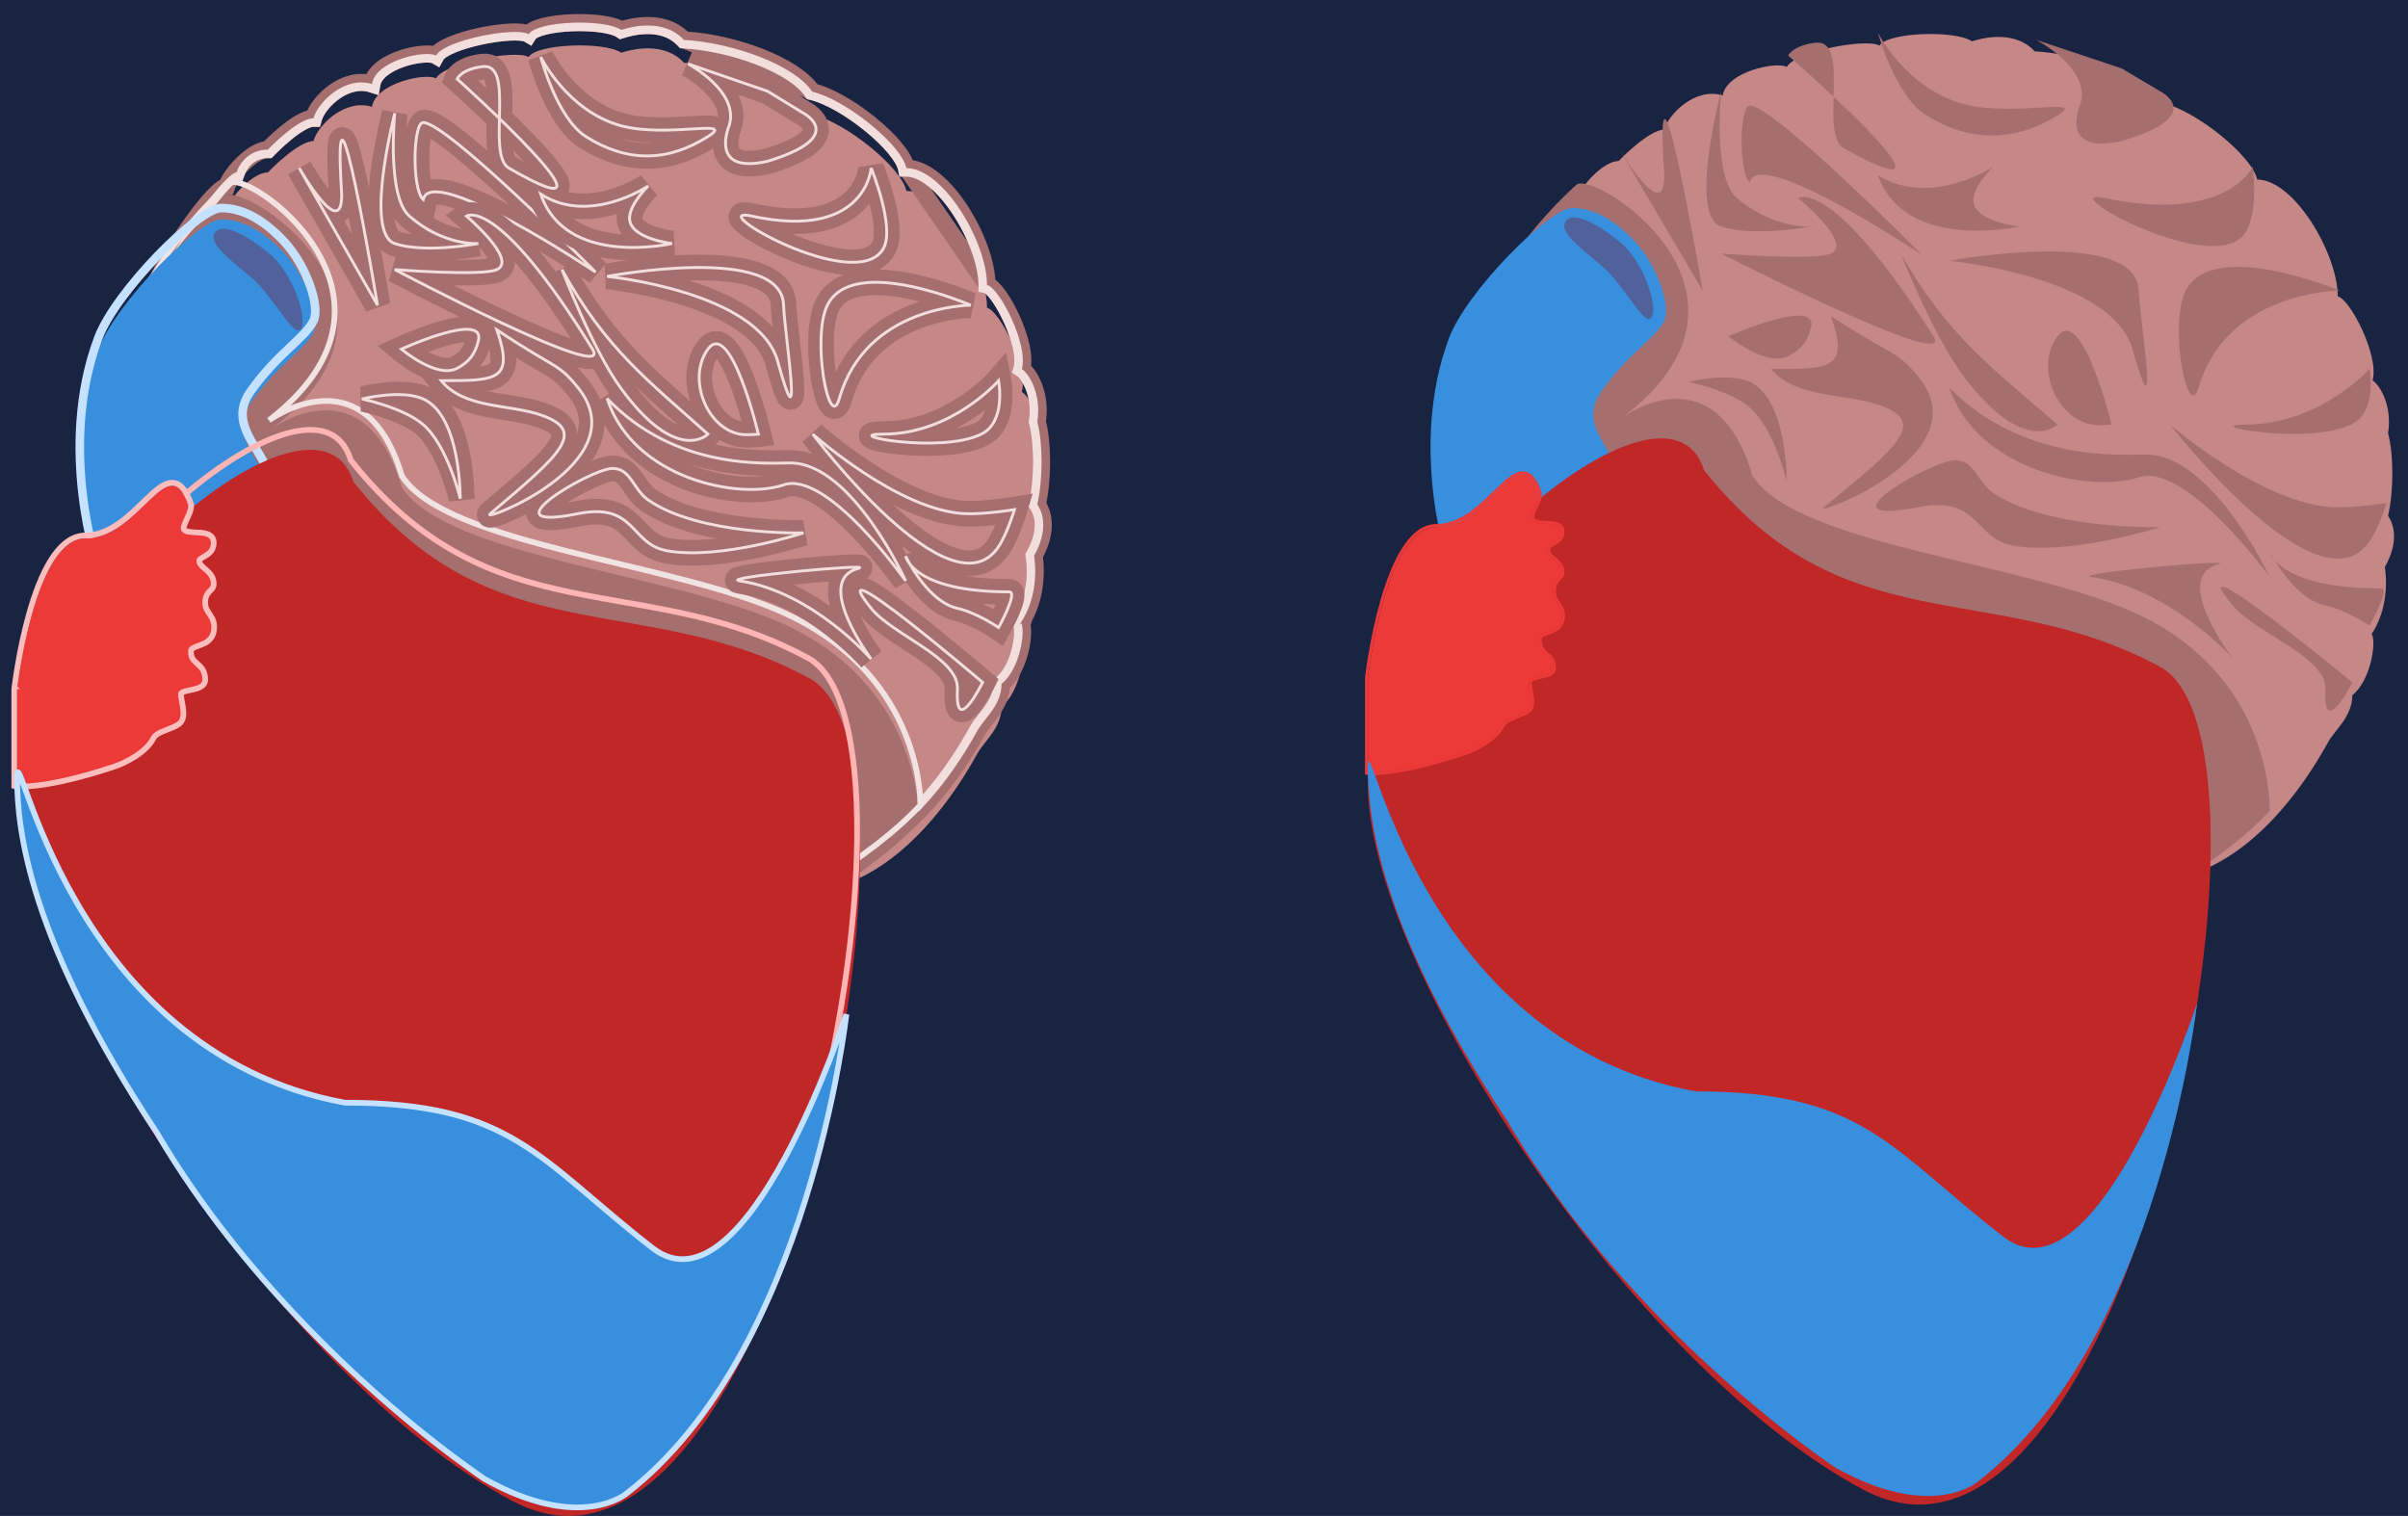 <svg width="845" height="532" viewBox="0 0 845 532" fill="none" xmlns="http://www.w3.org/2000/svg">
<rect width="845" height="532" fill="#182442"/>
<g filter="url(#filter0_di_108_5)">
<path d="M838 173C842 179 839.5 186.5 836.875 191C838 198.5 836.875 207.5 832.234 214.5C833.944 216.664 832.234 230.5 825.458 236C825.458 243.5 819.367 248.086 816.932 252.5C787.111 306.577 732.797 330.492 702 239.5C665 211.5 509 254.455 509 162.5C509 115.102 547.767 61.5 553.5 61.5C555.267 56.5 563 48.5 568 48.5C568 48.5 578.5 37.5 584 37.5C585.5 32 595 22.5 604.5 25.5C606 17 623.5 13.5 627 15.5C630 10.006 655 5.302 659.5 8C662.5 3.302 686 2.5 692 6.5C701.5 3.5 709.5 5 714 10.006C731.5 11 753 19 759 28.163C771 31 790.5 47 792.058 55C805 55 820.352 81 820.352 96C824.738 97.014 835 117 832.561 125.5C835.217 127.209 839.533 134.5 838 144C840 151.5 840 164.5 838 173Z" fill="#C68787"/>
</g>
<g filter="url(#filter1_i_108_5)">
<path d="M615 340C656.314 365.083 763.5 316.5 796.5 280.5C796.5 275.037 795.394 232.003 749 211C709.47 193.105 630.642 187.383 615 163C602 119 570 142 570 142C627 98 557.998 54.638 553 61C459 147 531 289 615 340Z" fill="#A66F6F"/>
</g>
<g filter="url(#filter2_i_108_5)">
<path d="M508.451 114.705C493.937 153.493 508.451 195.346 508.451 195.346C508.451 195.346 537.219 200.923 561.872 179.506C583.256 160.93 549.662 150.705 561.872 133.425C571.484 119.823 581 114.705 584 108.615C586.481 103.578 581.536 89.136 573.598 80.651C566.948 73.544 559.5 69 551.638 69C543.776 69 514.653 98.128 508.451 114.705Z" fill="#388FDE"/>
</g>
<g filter="url(#filter3_di_108_5)">
<path d="M758 226C808 253 746 564 653.732 514.707C571.51 470.78 480 330.041 480 267.408C480 204.774 584.366 114 598 157C647.098 219 699.263 194.282 758 226Z" fill="#C12727"/>
</g>
<g filter="url(#filter4_di_108_5)">
<path d="M540 165C533 145 523 176.915 504 176.915C486.036 176.915 480 229.915 480 229.915V262.915C480 262.915 489.286 264.238 514 256C517 255 524.5 251.5 527 246.5C528.432 243.636 534.547 242.953 536.5 241C538.453 239.047 536.5 234.5 536.5 231.5C536.5 228.5 545 229.915 545 226.5C545 221 539.904 222.17 540 216.5C540 213 547 214.5 548 209.5C549 204.5 545 204 545 199.5C545 195 548 194.654 548 193C548 189 543.759 188.395 543 185.5C542.12 182.145 548 183 548 178.5C548 174 539 177.5 537.5 174C536.723 172.186 540.714 167.041 540 165Z" fill="#EE3939"/>
<path d="M479.503 229.859L479.5 229.887V229.915V262.915V263.349L479.929 263.41L480 262.915C479.929 263.41 479.93 263.411 479.93 263.411L479.931 263.411L479.934 263.411L479.941 263.412L479.966 263.415C479.988 263.418 480.019 263.422 480.059 263.426C480.139 263.434 480.257 263.445 480.414 263.455C480.728 263.476 481.199 263.496 481.839 263.493C483.118 263.489 485.072 263.395 487.796 263.043C493.244 262.339 501.776 260.602 514.158 256.474C515.694 255.962 518.356 254.821 520.955 253.172C523.544 251.531 526.136 249.346 527.447 246.724C527.746 246.126 528.309 245.607 529.077 245.133C529.842 244.66 530.767 244.258 531.739 243.873C532.045 243.752 532.357 243.632 532.67 243.512C533.333 243.257 533.996 243.002 534.595 242.738C535.474 242.351 536.296 241.912 536.854 241.354C537.446 240.761 537.72 239.991 537.82 239.174C537.919 238.362 537.851 237.466 537.727 236.574C537.642 235.957 537.525 235.318 537.412 234.696C537.362 234.423 537.313 234.153 537.267 233.89C537.115 233.014 537 232.204 537 231.5C537 231.059 537.284 230.711 538.026 230.393C538.723 230.093 539.653 229.897 540.666 229.684C540.728 229.671 540.791 229.658 540.853 229.645C541.902 229.424 543.03 229.176 543.894 228.748C544.774 228.313 545.5 227.625 545.5 226.5C545.5 225.04 545.16 223.987 544.628 223.147C544.123 222.35 543.458 221.769 542.853 221.24C542.833 221.222 542.813 221.205 542.793 221.188C542.157 220.632 541.588 220.121 541.169 219.424C540.759 218.74 540.477 217.845 540.5 216.508H540.5V216.5C540.5 215.843 540.806 215.42 541.379 215.054C541.905 214.717 542.594 214.468 543.395 214.178C543.526 214.131 543.66 214.082 543.797 214.032C545.664 213.347 547.931 212.393 548.49 209.598C548.754 208.279 548.693 207.229 548.434 206.324C548.177 205.426 547.735 204.701 547.291 204.035C547.211 203.915 547.131 203.797 547.051 203.679C546.245 202.488 545.5 201.387 545.5 199.5C545.5 197.39 546.193 196.292 546.876 195.512C547.051 195.313 547.227 195.133 547.401 194.954L547.409 194.946C547.582 194.769 547.759 194.587 547.914 194.402C548.227 194.029 548.5 193.585 548.5 193C548.5 190.776 547.298 189.498 546.114 188.46C545.935 188.303 545.76 188.154 545.59 188.01C545.184 187.664 544.804 187.341 544.462 186.985C543.992 186.493 543.644 185.985 543.484 185.373C543.391 185.019 543.395 184.752 543.447 184.542C543.5 184.332 543.608 184.145 543.777 183.963C544.115 183.598 544.632 183.306 545.281 182.94C545.326 182.916 545.371 182.89 545.416 182.865C546.092 182.483 546.869 182.027 547.469 181.352C548.086 180.658 548.5 179.75 548.5 178.5C548.5 177.85 548.336 177.305 548.014 176.864C547.696 176.427 547.253 176.132 546.762 175.929C545.802 175.531 544.542 175.437 543.338 175.376C543.169 175.367 543 175.359 542.833 175.351C541.768 175.3 540.748 175.251 539.882 175.059C538.882 174.836 538.239 174.455 537.96 173.803C537.909 173.684 537.882 173.501 537.911 173.228C537.939 172.959 538.017 172.639 538.138 172.272C538.38 171.539 538.767 170.696 539.174 169.809L539.181 169.794C539.583 168.916 540.004 167.998 540.276 167.168C540.54 166.365 540.71 165.516 540.472 164.835C539.588 162.309 538.638 160.543 537.587 159.427C536.517 158.291 535.334 157.822 534.053 157.926C532.81 158.027 531.541 158.662 530.254 159.573C528.96 160.489 527.594 161.725 526.155 163.096C525.612 163.613 525.059 164.15 524.493 164.699C522.039 167.078 519.356 169.679 516.364 171.836C512.69 174.483 508.604 176.415 504 176.415C499.238 176.415 495.363 179.926 492.247 184.933C489.118 189.96 486.664 196.638 484.782 203.279C482.899 209.927 481.579 216.571 480.731 221.55C480.307 224.041 480 226.116 479.799 227.57C479.699 228.297 479.625 228.868 479.576 229.258C479.552 229.453 479.533 229.603 479.521 229.704L479.508 229.819L479.504 229.849L479.504 229.856L479.503 229.858C479.503 229.859 479.503 229.859 480 229.915L479.503 229.859Z" stroke="#EE3939"/>
</g>
<g filter="url(#filter5_i_108_5)">
<path d="M568.408 80.895C576.969 87.852 582.095 104.241 579.5 107.5C576.905 110.759 569.946 95.645 561.385 88.688C552.823 81.731 546.905 76.759 549.5 73.5C552.095 70.241 559.846 73.938 568.408 80.895Z" fill="#51619B"/>
</g>
<g filter="url(#filter6_i_108_5)">
<path d="M595 379C497 361 480 247 480 265C480 283 484 321.5 529 389.5C560.191 442.622 608.5 486.5 644 511C677.982 530.04 694 516 694 516C758 466.5 771 348 771 348C771 348 735.882 455.484 703 430C663 399 654 379 595 379Z" fill="#388FDE"/>
</g>
<g filter="url(#filter7_i_108_5)">
<path d="M674.5 85.5C674.5 85.5 617 47 614 60C610 56.5 610.4 33 614 33C622.5 33 674.5 85.5 674.5 85.5Z" fill="#A66F6F"/>
<path d="M614 139C607.103 133.06 592.5 130 592.5 130C592.5 130 606.342 126.557 614 130C627.298 135.98 627 165 627 165C627 165 622.602 146.408 614 139Z" fill="#A66F6F"/>
</g>
<g filter="url(#filter8_i_108_5)">
<path d="M597.5 98L568 48C568 48 584.225 75.5 584 57.5C580 -4 597.5 98 597.5 98Z" fill="#A66F6F"/>
<path d="M627.5 121C619.798 124.924 606.5 114 606.5 114C606.5 114 638.316 99.968 635.5 111C634.263 115.846 631.956 118.73 627.5 121Z" fill="#A66F6F"/>
<path d="M643.426 29.922C635.076 22.095 627.5 15.5 627.5 15.5C627.5 15.5 629 12 637 11C644.032 10.121 643.672 20.05 643.426 29.922C660.366 45.802 680.492 66.755 647 48C643.103 45.818 643.227 37.889 643.426 29.922Z" fill="#A66F6F"/>
<path d="M659 57.5C668.5 84.5 708.5 75.5 708.5 75.5C708.5 75.5 691.459 73.674 692.5 65.5C693.143 60.449 699.5 54.5 699.5 54.5C699.5 54.5 677.5 69 659 57.5Z" fill="#A66F6F"/>
<path d="M631 65.5C631 65.5 642.5 57.5 678.5 114C687.048 127.416 604 85 604 85C604 85 637 87.5 642.5 85C650.383 81.417 631 65.5 631 65.5Z" fill="#A66F6F"/>
<path d="M604 75.5C615.504 79.262 635.5 75.5 635.5 75.5C635.5 75.5 622.5 76.5 609.5 65.5C600.884 58.21 604 28 604 28C604 28 592.314 71.678 604 75.5Z" fill="#A66F6F"/>
<path d="M744.5 45.5C775 36.5 758 28 758 28L744.5 20L714.5 10C714.5 10 734 20 730 32.5C730 32.5 722 50.5 744.5 45.5Z" fill="#A66F6F"/>
<path d="M676 36.5C691.296 45.92 706.704 45.92 722 36.5C732.939 29.764 706.495 37.211 689 32.5C668.918 27.092 659 7.5 659 7.5C659 7.5 665.059 29.763 676 36.5Z" fill="#A66F6F"/>
<path d="M748.294 118.5C741 93 684 87.5 684 87.5C684 87.5 749.839 75.351 750.5 98C750.776 107.468 758.304 153.5 748.294 118.5Z" fill="#A66F6F"/>
<path d="M790.5 54.5C790.5 54.5 781.5 74.5 738.5 65.5C719.031 61.425 777.526 94.41 788 77.5C792.758 69.819 790.5 54.5 790.5 54.5Z" fill="#A66F6F"/>
<path d="M767 98C776.556 79.201 821 98 821 98C821 98 781.5 98 771.5 132C767.721 144.849 760.931 109.94 767 98Z" fill="#A66F6F"/>
<path d="M659 138C647 134 630.196 135.777 621.5 125.5C642.5 125.5 649 125.5 642.5 107C665.157 121.609 665.346 118.848 673 128C696 155.5 635.316 177.816 640 174C667 152 676.493 143.831 659 138Z" fill="#A66F6F"/>
<path d="M667 85C667 85 678.5 114 689 128C710.375 156.5 722 145 722 145C699.5 125.5 683.5 114 667 85Z" fill="#A66F6F"/>
<path d="M722 114C714.127 124.322 721.229 142.669 734 145C736.689 145.491 741 145 741 145C741 145 730.611 102.71 722 114Z" fill="#A66F6F"/>
<path d="M684 132C694 161.5 734 169 750.5 163.5C767 158 796.5 198.5 796.5 198.5C796.5 198.5 776.334 155.5 753 155.5C744.5 155.5 710 158.341 684 132Z" fill="#A66F6F"/>
<path d="M788 145C814 145 831.5 125.5 831.5 125.5C831.5 125.5 834.5 140.5 825 145C809.502 152.341 770.851 145 788 145Z" fill="#A66F6F"/>
<path d="M831.5 186C813.589 212.131 761.5 145 761.5 145C761.5 145 793.87 173.019 819 174C826.243 174.283 837.5 172.5 837.5 172.5C837.5 172.5 834.762 181.241 831.5 186Z" fill="#A66F6F"/>
<path d="M798.089 192.387C796.732 190.708 796.5 189.5 796.5 189.5C796.5 189.5 797.057 190.649 798.089 192.387C801.183 196.218 810.126 202.5 835.5 202.5C839 202.5 831.5 215.5 831.5 215.5C831.5 215.5 823.306 210.088 816 208.5C807.535 206.66 800.967 197.235 798.089 192.387Z" fill="#A66F6F"/>
<path d="M783.5 208.5C763 184 825.5 235.5 825.5 235.5C825.5 235.5 815 256 816 238C816.639 226.501 791.798 218.417 783.5 208.5Z" fill="#A66F6F"/>
<path d="M673 174C637 181 677.797 157.594 686 157.5C692.925 157.421 693.754 165.133 699.5 169C718.847 182.022 758 181 758 181C758 181 726.461 191.037 706.5 187.5C692.611 185.039 694.867 169.748 673 174Z" fill="#A66F6F"/>
<path d="M783.5 227C783.5 227 761.5 202.5 734 198.5C725.603 197.279 786.508 191.88 778.5 194C761.5 198.5 783.5 227 783.5 227Z" fill="#A66F6F"/>
</g>
<g filter="url(#filter9_di_108_5)">
<path d="M364 177C368 183 365.5 190.5 362.875 195C364 202.5 362.875 211.5 358.234 218.5C359.944 220.664 358.234 234.5 351.458 240C351.458 247.5 345.367 252.086 342.932 256.5C313.111 310.577 258.797 334.492 228 243.5C191 215.5 35 258.455 35 166.5C35 119.102 73.767 65.5 79.5 65.5C81.267 60.5 89 52.5 94 52.5C94 52.5 104.5 41.5 110 41.5C111.5 36 121 26.5 130.5 29.5C132 21 149.5 17.5 153 19.5C156 14.006 181 9.302 185.5 12C188.5 7.302 212 6.5 218 10.5C227.5 7.5 235.5 9 240 14.006C257.5 15 279 23 285 32.163C297 35 316.5 51 318.058 59C331 59 346.352 85 346.352 100C350.738 101.014 361 121 358.561 129.5C361.217 131.209 365.533 138.5 364 148C366 155.5 366 168.5 364 177Z" fill="#C68787"/>
</g>
<g filter="url(#filter10_f_108_5)">
<path d="M240 14.006C235.5 9 227.5 7.5 218 10.5C212 6.5 188.5 7.302 185.5 12C181 9.302 156 14.006 153 19.5C149.5 17.5 132 21 130.5 29.5C121 26.5 111.5 36 110 41.5C104.5 41.5 94 52.5 94 52.5C89 52.5 81.267 60.5 79.5 65.5C73.767 65.5 35 119.102 35 166.5C35 258.455 191 215.5 228 243.5C258.797 334.492 313.111 310.577 342.932 256.5C345.367 252.086 351.458 247.5 351.458 240C358.234 234.5 359.944 220.664 358.234 218.5C362.875 211.5 364 202.5 362.875 195C365.5 190.5 368 183 364 177C366 168.5 366 155.5 364 148C365.533 138.5 361.217 131.209 358.561 129.5C361 121 350.738 101.014 346.352 100M240 14.006C257.5 15 279 23 285 32.163M240 14.006L285 32.163M285 32.163C297 35 316.5 51 318.058 59M318.058 59C331 59 346.352 85 346.352 100M318.058 59L346.352 100" stroke="#A66F6F" stroke-width="6"/>
</g>
<path d="M362.54 176.656L362.391 177.29L362.752 177.832C364.494 180.446 364.853 183.422 364.437 186.351C364.018 189.296 362.824 192.111 361.579 194.244L361.313 194.7L361.392 195.222C362.476 202.451 361.372 211.053 356.984 217.671L356.383 218.577L357.057 219.43C357.053 219.424 357.053 219.426 357.058 219.435C357.076 219.475 357.161 219.654 357.234 220.077C357.317 220.553 357.362 221.193 357.35 221.976C357.326 223.538 357.078 225.532 356.57 227.649C355.539 231.943 353.522 236.393 350.513 238.835L349.958 239.286V240C349.958 243.313 348.622 246.033 346.875 248.553C346.158 249.588 345.395 250.557 344.632 251.526C344.458 251.747 344.284 251.968 344.11 252.19C343.198 253.357 342.292 254.555 341.619 255.776C334.229 269.177 325.347 280.659 315.744 288.943C306.135 297.232 295.886 302.25 285.736 302.904C265.666 304.199 244.77 288.368 229.421 243.019L229.273 242.582L228.905 242.304C224.026 238.611 217.294 236.161 209.4 234.458C201.488 232.75 192.275 231.766 182.336 231.091C174.374 230.55 165.977 230.206 157.378 229.855C144.375 229.323 130.908 228.772 117.771 227.49C96 225.367 75.635 221.263 60.738 212.109C45.971 203.036 36.5 188.958 36.5 166.5C36.5 143.179 46.923 116.947 58.165 96.447C63.774 86.219 69.555 77.477 74.273 71.308C76.635 68.22 78.711 65.804 80.349 64.174C81.172 63.356 81.853 62.768 82.381 62.395C82.645 62.209 82.842 62.097 82.977 62.036C83.018 62.017 83.047 62.006 83.065 62H84.061L84.414 61C85.978 56.576 89.66 54 94 54H94.642L95.085 53.536L95.085 53.536L95.085 53.536L95.086 53.535L95.091 53.53L95.111 53.509C95.129 53.489 95.158 53.46 95.195 53.422C95.27 53.344 95.382 53.23 95.528 53.083C95.819 52.789 96.242 52.368 96.767 51.861C97.82 50.847 99.276 49.498 100.896 48.154C102.521 46.805 104.279 45.486 105.939 44.513C107.651 43.508 109.046 43 110 43H111.146L111.447 41.895C112.08 39.573 114.561 36.085 118.124 33.532C121.655 31.001 125.912 29.624 130.048 30.93L131.68 31.446L131.977 29.761C132.265 28.128 133.344 26.611 135.081 25.252C136.813 23.896 139.083 22.793 141.48 21.984C143.87 21.177 146.313 20.687 148.343 20.518C149.359 20.434 150.242 20.432 150.945 20.5C151.682 20.571 152.09 20.708 152.256 20.802L153.584 21.561L154.316 20.219C154.521 19.845 155.005 19.334 155.902 18.74C156.774 18.162 157.919 17.581 159.284 17.017C162.01 15.891 165.463 14.896 168.999 14.145C172.532 13.396 176.091 12.902 179.018 12.759C180.484 12.688 181.758 12.706 182.776 12.814C183.839 12.927 184.454 13.122 184.729 13.287L185.979 14.036L186.764 12.807C186.924 12.557 187.334 12.182 188.175 11.768C188.987 11.368 190.063 10.999 191.361 10.677C193.952 10.035 197.253 9.628 200.687 9.487C204.116 9.346 207.621 9.473 210.614 9.873C213.673 10.282 215.971 10.95 217.168 11.748L217.766 12.147L218.452 11.93C227.637 9.03 234.926 10.605 238.884 15.009L239.298 15.469L239.915 15.504C248.493 15.991 258.087 18.201 266.263 21.417C274.519 24.664 281.014 28.814 283.745 32.984L284.073 33.485L284.655 33.622C290.328 34.964 297.993 39.507 304.497 44.808C307.728 47.441 310.613 50.214 312.773 52.794C314.974 55.423 316.272 57.678 316.586 59.287L316.822 60.5H318.058C320.802 60.5 323.858 61.891 326.988 64.457C330.096 67.005 333.131 70.595 335.801 74.694C341.17 82.936 344.852 92.899 344.852 100V101.193L346.014 101.461C346.162 101.496 346.562 101.689 347.203 102.298C347.807 102.871 348.496 103.687 349.234 104.716C350.706 106.769 352.277 109.539 353.65 112.563C355.023 115.586 356.175 118.813 356.835 121.774C357.504 124.777 357.625 127.323 357.119 129.086L356.812 130.158L357.749 130.761C358.7 131.373 360.287 133.29 361.448 136.359C362.583 139.36 363.24 143.293 362.519 147.761L362.468 148.077L362.551 148.386C364.479 155.619 364.49 168.366 362.54 176.656Z" stroke="#F3DEDE" stroke-width="3"/>
<g filter="url(#filter11_i_108_5)">
<path d="M141 344C182.314 369.083 289.5 320.5 322.5 284.5C322.5 279.037 321.394 236.003 275 215C235.47 197.105 156.642 191.383 141 167C128 123 96 146 96 146C153 102 83.998 58.638 79 65C-15 151 57 293 141 344Z" fill="#A66F6F"/>
</g>
<path d="M141 344C182.314 369.083 290 318.5 323 282.5C323 277.037 321.394 236.002 275 215C235.47 197.105 156.642 191.383 141 167C128 123 94.383 147.5 94.383 147.5C151.383 103.5 85.382 58.138 80.383 64.5C-13.617 150.5 57 293 141 344Z" stroke="#F2E3E3" stroke-width="2"/>
<g filter="url(#filter12_i_108_5)">
<path d="M34.45 118.705C19.937 157.493 34.45 199.346 34.45 199.346C34.45 199.346 63.219 204.923 87.873 183.506C109.256 164.93 75.662 154.705 87.873 137.425C97.484 123.823 107 118.705 110 112.615C112.481 107.578 107.536 93.136 99.598 84.651C92.948 77.544 85.5 73 77.638 73C69.776 73 40.653 102.128 34.45 118.705Z" fill="#388FDE"/>
</g>
<path d="M34.45 118.705C19.937 157.493 34.45 199.346 34.45 199.346C34.45 199.346 63.219 204.923 87.873 183.506C109.256 164.93 75.662 154.705 87.873 137.425C97.484 123.823 107 118.705 110 112.615C112.481 107.578 107.536 93.136 99.598 84.651C92.948 77.544 85.5 73 77.638 73C69.776 73 40.653 102.128 34.45 118.705Z" stroke="#C4E2FF" stroke-width="3"/>
<g filter="url(#filter13_di_108_5)">
<path d="M284 230C334 257 272 568 179.732 518.707C97.51 474.78 6 334.041 6 271.408C6 208.774 110.366 118 124 161C173.098 223 225.263 198.282 284 230Z" fill="#C12727"/>
</g>
<path d="M123.047 161.302L123.102 161.477L123.216 161.621C147.956 192.862 173.516 202.269 200.181 207.835C206.186 209.088 212.232 210.146 218.329 211.213C239.312 214.885 260.9 218.662 283.525 230.88C289.398 234.051 293.802 241.514 296.693 252.435C299.571 263.308 300.888 277.381 300.777 293.426C300.555 325.507 294.625 365.285 284.253 402.696C273.876 440.125 259.083 475.073 241.198 497.566C232.257 508.811 222.601 516.871 212.409 520.623C202.259 524.359 191.495 523.857 180.203 517.825C139.298 495.971 95.975 449.955 62.858 401.508C46.31 377.298 32.335 352.516 22.5 329.896C12.656 307.252 7 286.862 7 271.408C7 256.005 13.426 238.771 23.378 222.201C33.319 205.647 46.726 189.847 60.558 177.333C74.409 164.802 88.6 155.642 100.093 152.262C105.839 150.572 110.795 150.36 114.674 151.769C118.497 153.158 121.422 156.176 123.047 161.302Z" stroke="#FFB4B4" stroke-width="2"/>
<g filter="url(#filter14_di_108_5)">
<path d="M66 169C59 149 49 180.915 30 180.915C12.036 180.915 6 233.915 6 233.915V266.915C6 266.915 15.286 268.238 40 260C43 259 50.5 255.5 53 250.5C54.432 247.636 60.547 246.953 62.5 245C64.453 243.047 62.5 238.5 62.5 235.5C62.5 232.5 71 233.915 71 230.5C71 225 65.904 226.17 66 220.5C66 217 73 218.5 74 213.5C75 208.5 71 208 71 203.5C71 199 74 198.654 74 197C74 193 69.759 192.395 69 189.5C68.12 186.145 74 187 74 182.5C74 178 65 181.5 63.5 178C62.723 176.186 66.714 171.041 66 169Z" fill="#EE3939"/>
<path d="M5.006 233.802L5 233.859V233.915V266.915V267.783L5.859 267.906L6 266.915C5.859 267.906 5.86 267.906 5.86 267.906L5.862 267.906L5.865 267.906L5.875 267.908L5.905 267.912C5.93 267.915 5.964 267.919 6.007 267.923C6.094 267.932 6.218 267.943 6.381 267.954C6.707 267.976 7.19 267.996 7.841 267.993C9.142 267.989 11.117 267.893 13.86 267.539C19.346 266.83 27.909 265.084 40.316 260.949C41.888 260.425 44.587 259.266 47.223 257.595C49.838 255.936 52.523 253.691 53.894 250.947C54.134 250.468 54.608 250.009 55.339 249.558C56.065 249.11 56.955 248.721 57.923 248.338C58.218 248.221 58.525 248.103 58.834 247.984C59.504 247.727 60.187 247.464 60.796 247.196C61.684 246.805 62.579 246.335 63.207 245.707C63.904 245.011 64.208 244.121 64.316 243.235C64.424 242.358 64.349 241.411 64.223 240.505C64.135 239.877 64.016 239.22 63.902 238.594C63.852 238.323 63.804 238.058 63.76 237.804C63.608 236.931 63.5 236.157 63.5 235.5C63.5 235.369 63.537 235.147 64.223 234.852C64.873 234.573 65.757 234.387 66.795 234.168C66.849 234.157 66.902 234.146 66.956 234.134C67.992 233.916 69.184 233.657 70.115 233.196C71.079 232.719 72 231.895 72 230.5C72 228.955 71.638 227.808 71.05 226.88C70.506 226.019 69.792 225.396 69.195 224.875C69.17 224.853 69.146 224.832 69.122 224.811C68.482 224.251 67.971 223.788 67.598 223.167C67.242 222.573 66.979 221.772 67 220.517L67 220.508V220.5C67 220.06 67.174 219.778 67.648 219.475C68.124 219.171 68.752 218.943 69.558 218.651C69.691 218.603 69.828 218.553 69.969 218.501C71.829 217.82 74.363 216.785 74.981 213.696C75.258 212.308 75.198 211.177 74.915 210.186C74.636 209.211 74.157 208.433 73.707 207.758C73.627 207.637 73.547 207.52 73.469 207.404C72.664 206.212 72 205.229 72 203.5C72 201.529 72.636 200.545 73.252 199.842C73.418 199.653 73.586 199.481 73.763 199.299L73.766 199.296L73.771 199.291C73.941 199.117 74.13 198.923 74.297 198.723C74.642 198.312 75 197.756 75 197C75 194.553 73.657 193.148 72.444 192.084C72.251 191.914 72.067 191.759 71.894 191.611C71.497 191.274 71.147 190.976 70.823 190.639C70.386 190.182 70.099 189.747 69.967 189.246C69.891 188.957 69.904 188.776 69.933 188.663C69.96 188.551 70.02 188.436 70.144 188.303C70.427 187.997 70.879 187.742 71.573 187.35L71.662 187.3C72.335 186.92 73.181 186.429 73.843 185.684C74.539 184.9 75 183.875 75 182.5C75 181.763 74.812 181.11 74.419 180.569C74.031 180.038 73.503 179.695 72.953 179.467C71.9 179.031 70.553 178.937 69.364 178.876C69.191 178.867 69.02 178.859 68.852 178.851C67.782 178.8 66.811 178.753 65.99 178.571C65.044 178.36 64.603 178.034 64.419 177.606C64.415 177.595 64.384 177.507 64.408 177.281C64.431 177.061 64.498 176.778 64.613 176.429C64.845 175.724 65.222 174.903 65.635 174.002L65.636 174C66.036 173.13 66.469 172.185 66.752 171.324C67.017 170.515 67.242 169.522 66.944 168.67C66.051 166.117 65.072 164.275 63.951 163.084C62.791 161.853 61.465 161.31 60.013 161.428C58.636 161.539 57.278 162.235 55.965 163.165C54.639 164.104 53.251 165.361 51.81 166.734C51.261 167.257 50.703 167.798 50.134 168.35C47.681 170.728 45.031 173.297 42.072 175.43C38.442 178.045 34.459 179.915 30 179.915C24.968 179.915 20.962 183.624 17.822 188.668C14.657 193.755 12.188 200.485 10.301 207.143C8.411 213.814 7.088 220.477 6.238 225.466C5.813 227.963 5.505 230.043 5.304 231.501C5.203 232.23 5.129 232.804 5.08 233.196C5.055 233.392 5.037 233.543 5.025 233.645L5.011 233.761L5.008 233.791L5.007 233.799L5.007 233.801C5.006 233.802 5.006 233.802 6 233.915L5.006 233.802Z" stroke="#FBBCBC" stroke-width="2"/>
</g>
<g filter="url(#filter15_i_108_5)">
<path d="M94.408 84.895C102.969 91.852 108.095 108.241 105.5 111.5C102.905 114.759 95.947 99.645 87.385 92.688C78.823 85.731 72.905 80.759 75.5 77.5C78.095 74.241 85.846 77.938 94.408 84.895Z" fill="#51619B"/>
</g>
<g filter="url(#filter16_i_108_5)">
<path d="M121 383C23 365 6 251 6 269C6 287 10 325.5 55 393.5C86.191 446.622 134.5 490.5 170 515C203.982 534.04 220 520 220 520C284 470.5 297 352 297 352C297 352 261.882 459.484 229 434C189 403 180 383 121 383Z" fill="#388FDE"/>
</g>
<g filter="url(#filter17_f_108_5)">
<path d="M209.5 95.5C209.5 95.5 152 57 149 70C145 66.5 145.4 43 149 43C157.5 43 209.5 95.5 209.5 95.5Z" stroke="#A66F6F" stroke-width="9"/>
<path d="M149 149C142.103 143.06 127.5 140 127.5 140C127.5 140 141.342 136.557 149 140C162.298 145.98 162 175 162 175C162 175 157.602 156.408 149 149Z" stroke="#A66F6F" stroke-width="9"/>
</g>
<path d="M209 95.5C209 95.5 151.5 57 148.5 70C144.5 66.5 144.9 43 148.5 43C157 43 209 95.5 209 95.5Z" stroke="#F3DEDE"/>
<path d="M148.5 149C141.603 143.06 127 140 127 140C127 140 140.842 136.557 148.5 140C161.798 145.98 161.5 175 161.5 175C161.5 175 157.102 156.408 148.5 149Z" stroke="#F3DEDE"/>
<g filter="url(#filter18_f_108_5)">
<path d="M105 58.985L132.475 107.114C132.475 107.114 116.176 8.93 119.902 68.129C120.111 85.456 105 58.985 105 58.985ZM140.857 122.516C140.857 122.516 153.242 133.032 160.416 129.254C164.566 127.069 166.714 124.293 167.866 119.628C170.489 109.009 140.857 122.516 140.857 122.516ZM160.416 27.701C160.416 27.701 225.145 85.938 178.577 58.985C170.451 54.282 181.099 21.84 169.263 23.369C161.813 24.332 160.416 27.701 160.416 27.701ZM235.855 85.456C235.855 85.456 198.601 94.12 189.753 68.129C206.983 79.199 227.473 65.242 227.473 65.242C227.473 65.242 221.553 70.968 220.954 75.83C219.984 83.699 235.855 85.456 235.855 85.456ZM207.915 122.516C174.386 68.129 163.675 75.83 163.675 75.83C163.675 75.83 181.727 91.152 174.386 94.601C169.263 97.007 138.529 94.601 138.529 94.601C138.529 94.601 215.876 135.43 207.915 122.516ZM138.529 39.733C138.529 39.733 127.645 81.778 138.529 85.456C149.243 89.077 167.866 85.456 167.866 85.456C167.866 85.456 155.759 86.419 143.651 75.83C135.627 68.813 138.529 39.733 138.529 39.733ZM241.443 22.407C241.443 22.407 259.605 32.032 255.879 44.065C255.879 44.065 248.429 61.391 269.384 56.578C297.79 47.915 281.957 39.733 281.957 39.733L269.384 32.032L241.443 22.407ZM189.753 20C189.753 20 195.397 41.43 205.586 47.915C219.833 56.982 234.182 56.982 248.429 47.915C258.617 41.431 233.987 48.6 217.694 44.065C198.991 38.859 189.753 20 189.753 20ZM213.037 97.007C213.037 97.007 266.124 102.302 272.917 126.848C282.241 160.538 275.229 116.228 274.972 107.114C274.357 85.313 213.037 97.007 213.037 97.007ZM263.796 75.83C303.844 84.494 305.707 58.985 305.707 58.985C305.707 58.985 314.329 79.988 309.898 87.381C300.143 103.659 245.663 71.908 263.796 75.83ZM340.633 107.114C340.633 107.114 299.239 89.019 290.34 107.114C284.687 118.608 291.011 152.211 294.531 139.843C303.844 107.114 340.633 107.114 340.633 107.114ZM154.827 133.586C162.927 143.479 178.577 141.768 189.753 145.618C206.045 151.231 197.204 159.094 172.058 180.271C167.695 183.945 224.213 162.463 202.792 135.992C195.663 127.183 195.487 129.84 174.386 115.778C180.44 133.586 174.386 133.586 154.827 133.586ZM217.694 135.992C207.915 122.516 197.204 94.601 197.204 94.601C212.571 122.516 227.473 133.586 248.429 152.356C248.429 152.356 237.602 163.426 217.694 135.992ZM259.605 152.356C247.711 150.113 241.096 132.452 248.429 122.516C256.449 111.648 266.124 152.356 266.124 152.356C266.124 152.356 262.109 152.829 259.605 152.356ZM274.972 170.164C259.605 175.458 222.351 168.239 213.037 139.843C237.252 165.199 269.384 162.463 277.301 162.463C299.033 162.463 317.814 203.855 317.814 203.855C317.814 203.855 290.34 164.87 274.972 170.164ZM350.412 133.586C350.412 133.586 334.113 152.356 309.898 152.356C293.926 152.356 329.924 159.423 344.358 152.356C353.206 148.025 350.412 133.586 350.412 133.586ZM356 178.828C356 178.828 353.45 187.242 350.412 191.822C333.73 216.976 285.217 152.356 285.217 152.356C285.217 152.356 315.365 179.327 338.77 180.271C345.516 180.544 356 178.828 356 178.828ZM350.412 220.219C350.412 220.219 357.397 207.705 354.137 207.705C320.143 207.705 317.814 195.192 317.814 195.192C317.814 195.192 325.265 211.074 335.976 213.481C342.78 215.01 350.412 220.219 350.412 220.219ZM344.824 239.471C344.824 239.471 286.614 189.897 305.707 213.481C313.435 223.026 336.571 230.809 335.976 241.877C335.045 259.204 344.824 239.471 344.824 239.471ZM214.9 164.389C207.26 164.479 169.263 187.01 202.792 180.271C223.158 176.179 221.057 190.898 233.993 193.266C252.583 196.671 281.957 187.01 281.957 187.01C281.957 187.01 245.492 187.993 227.473 175.458C222.122 171.736 221.35 164.312 214.9 164.389ZM259.605 203.855C285.217 207.705 305.707 231.289 305.707 231.289C305.707 231.289 285.217 203.855 301.05 199.523C308.509 197.483 251.784 202.679 259.605 203.855Z" stroke="#A66F6F" stroke-width="9"/>
</g>
<path d="M105 58.985L132.475 107.114C132.475 107.114 116.176 8.93 119.902 68.129C120.111 85.456 105 58.985 105 58.985ZM140.857 122.516C140.857 122.516 153.242 133.032 160.416 129.254C164.566 127.069 166.714 124.293 167.866 119.628C170.489 109.009 140.857 122.516 140.857 122.516ZM160.416 27.701C160.416 27.701 225.145 85.938 178.577 58.985C170.451 54.282 181.099 21.84 169.263 23.369C161.813 24.332 160.416 27.701 160.416 27.701ZM235.855 85.456C235.855 85.456 198.601 94.12 189.753 68.129C206.983 79.199 227.473 65.242 227.473 65.242C227.473 65.242 221.553 70.968 220.954 75.83C219.984 83.699 235.855 85.456 235.855 85.456ZM207.915 122.516C174.386 68.129 163.675 75.83 163.675 75.83C163.675 75.83 181.727 91.152 174.386 94.601C169.263 97.007 138.529 94.601 138.529 94.601C138.529 94.601 215.876 135.43 207.915 122.516ZM138.529 39.733C138.529 39.733 127.645 81.778 138.529 85.456C149.243 89.077 167.866 85.456 167.866 85.456C167.866 85.456 155.759 86.419 143.651 75.83C135.627 68.813 138.529 39.733 138.529 39.733ZM241.443 22.407C241.443 22.407 259.605 32.032 255.879 44.065C255.879 44.065 248.429 61.391 269.384 56.578C297.79 47.915 281.957 39.733 281.957 39.733L269.384 32.032L241.443 22.407ZM189.753 20C189.753 20 195.397 41.43 205.586 47.915C219.833 56.982 234.182 56.982 248.429 47.915C258.617 41.431 233.987 48.6 217.694 44.065C198.991 38.859 189.753 20 189.753 20ZM213.037 97.007C213.037 97.007 266.124 102.302 272.917 126.848C282.241 160.538 275.229 116.228 274.972 107.114C274.357 85.313 213.037 97.007 213.037 97.007ZM263.796 75.83C303.844 84.494 305.707 58.985 305.707 58.985C305.707 58.985 314.329 79.988 309.898 87.381C300.143 103.659 245.663 71.908 263.796 75.83ZM340.633 107.114C340.633 107.114 299.239 89.019 290.34 107.114C284.687 118.608 291.011 152.211 294.531 139.843C303.844 107.114 340.633 107.114 340.633 107.114ZM154.827 133.586C162.927 143.479 178.577 141.768 189.753 145.618C206.045 151.231 197.204 159.094 172.058 180.271C167.695 183.945 224.213 162.463 202.792 135.992C195.663 127.183 195.487 129.84 174.386 115.778C180.44 133.586 174.386 133.586 154.827 133.586ZM217.694 135.992C207.915 122.516 197.204 94.601 197.204 94.601C212.571 122.516 227.473 133.586 248.429 152.356C248.429 152.356 237.602 163.426 217.694 135.992ZM259.605 152.356C247.711 150.113 241.096 132.452 248.429 122.516C256.449 111.648 266.124 152.356 266.124 152.356C266.124 152.356 262.109 152.829 259.605 152.356ZM274.972 170.164C259.605 175.458 222.351 168.239 213.037 139.843C237.252 165.199 269.384 162.463 277.301 162.463C299.033 162.463 317.814 203.855 317.814 203.855C317.814 203.855 290.34 164.87 274.972 170.164ZM350.412 133.586C350.412 133.586 334.113 152.356 309.898 152.356C293.926 152.356 329.924 159.423 344.358 152.356C353.206 148.025 350.412 133.586 350.412 133.586ZM356 178.828C356 178.828 353.45 187.242 350.412 191.822C333.73 216.976 285.217 152.356 285.217 152.356C285.217 152.356 315.365 179.327 338.77 180.271C345.516 180.544 356 178.828 356 178.828ZM350.412 220.219C350.412 220.219 357.397 207.705 354.137 207.705C320.143 207.705 317.814 195.192 317.814 195.192C317.814 195.192 325.265 211.074 335.976 213.481C342.78 215.01 350.412 220.219 350.412 220.219ZM344.824 239.471C344.824 239.471 286.614 189.897 305.707 213.481C313.435 223.026 336.571 230.809 335.976 241.877C335.045 259.204 344.824 239.471 344.824 239.471ZM214.9 164.389C207.26 164.479 169.263 187.01 202.792 180.271C223.158 176.179 221.057 190.898 233.993 193.266C252.583 196.671 281.957 187.01 281.957 187.01C281.957 187.01 245.492 187.993 227.473 175.458C222.122 171.736 221.35 164.312 214.9 164.389ZM259.605 203.855C285.217 207.705 305.707 231.289 305.707 231.289C305.707 231.289 285.217 203.855 301.05 199.523C308.509 197.483 251.784 202.679 259.605 203.855Z" stroke="#F3DEDE"/>
<g filter="url(#filter19_i_108_5)">
<path d="M121 382.963C23 364.956 6 250.915 6 268.921C6 286.928 10 325.442 55 393.466C86.191 446.607 134.5 490.502 170 515.01C203.982 534.057 220 520.012 220 520.012C284 470.494 297 351.951 297 351.951C297 351.951 261.882 459.474 229 433.981C189 402.97 180 382.963 121 382.963Z" stroke="#C4E2FF" stroke-width="2"/>
</g>
<defs>
<filter id="filter0_di_108_5" x="505" y="3.931" width="339.094" height="304.546" filterUnits="userSpaceOnUse" color-interpolation-filters="sRGB">
<feFlood flood-opacity="0" result="BackgroundImageFix"/>
<feColorMatrix in="SourceAlpha" type="matrix" values="0 0 0 0 0 0 0 0 0 0 0 0 0 0 0 0 0 0 127 0" result="hardAlpha"/>
<feOffset dy="4"/>
<feGaussianBlur stdDeviation="2"/>
<feComposite in2="hardAlpha" operator="out"/>
<feColorMatrix type="matrix" values="0 0 0 0 0 0 0 0 0 0 0 0 0 0 0 0 0 0 0.25 0"/>
<feBlend mode="normal" in2="BackgroundImageFix" result="effect1_dropShadow_108_5"/>
<feBlend mode="normal" in="SourceGraphic" in2="effect1_dropShadow_108_5" result="shape"/>
<feColorMatrix in="SourceAlpha" type="matrix" values="0 0 0 0 0 0 0 0 0 0 0 0 0 0 0 0 0 0 127 0" result="hardAlpha"/>
<feOffset dy="4"/>
<feGaussianBlur stdDeviation="2"/>
<feComposite in2="hardAlpha" operator="arithmetic" k2="-1" k3="1"/>
<feColorMatrix type="matrix" values="0 0 0 0 0 0 0 0 0 0 0 0 0 0 0 0 0 0 0.25 0"/>
<feBlend mode="normal" in2="shape" result="effect2_innerShadow_108_5"/>
</filter>
<filter id="filter1_i_108_5" x="508.628" y="60.376" width="287.872" height="290.536" filterUnits="userSpaceOnUse" color-interpolation-filters="sRGB">
<feFlood flood-opacity="0" result="BackgroundImageFix"/>
<feBlend mode="normal" in="SourceGraphic" in2="BackgroundImageFix" result="shape"/>
<feColorMatrix in="SourceAlpha" type="matrix" values="0 0 0 0 0 0 0 0 0 0 0 0 0 0 0 0 0 0 127 0" result="hardAlpha"/>
<feOffset dy="4"/>
<feGaussianBlur stdDeviation="2"/>
<feComposite in2="hardAlpha" operator="arithmetic" k2="-1" k3="1"/>
<feColorMatrix type="matrix" values="0 0 0 0 0 0 0 0 0 0 0 0 0 0 0 0 0 0 0.25 0"/>
<feBlend mode="normal" in2="shape" result="effect1_innerShadow_108_5"/>
</filter>
<filter id="filter2_i_108_5" x="502" y="69" width="82.644" height="131" filterUnits="userSpaceOnUse" color-interpolation-filters="sRGB">
<feFlood flood-opacity="0" result="BackgroundImageFix"/>
<feBlend mode="normal" in="SourceGraphic" in2="BackgroundImageFix" result="shape"/>
<feColorMatrix in="SourceAlpha" type="matrix" values="0 0 0 0 0 0 0 0 0 0 0 0 0 0 0 0 0 0 127 0" result="hardAlpha"/>
<feOffset dy="4"/>
<feGaussianBlur stdDeviation="2"/>
<feComposite in2="hardAlpha" operator="arithmetic" k2="-1" k3="1"/>
<feColorMatrix type="matrix" values="0 0 0 0 0 0 0 0 0 0 0 0 0 0 0 0 0 0 0.25 0"/>
<feBlend mode="normal" in2="shape" result="effect1_innerShadow_108_5"/>
</filter>
<filter id="filter3_di_108_5" x="476" y="145.839" width="303.784" height="382.154" filterUnits="userSpaceOnUse" color-interpolation-filters="sRGB">
<feFlood flood-opacity="0" result="BackgroundImageFix"/>
<feColorMatrix in="SourceAlpha" type="matrix" values="0 0 0 0 0 0 0 0 0 0 0 0 0 0 0 0 0 0 127 0" result="hardAlpha"/>
<feOffset dy="4"/>
<feGaussianBlur stdDeviation="2"/>
<feComposite in2="hardAlpha" operator="out"/>
<feColorMatrix type="matrix" values="0 0 0 0 0 0 0 0 0 0 0 0 0 0 0 0 0 0 0.25 0"/>
<feBlend mode="normal" in2="BackgroundImageFix" result="effect1_dropShadow_108_5"/>
<feBlend mode="normal" in="SourceGraphic" in2="effect1_dropShadow_108_5" result="shape"/>
<feColorMatrix in="SourceAlpha" type="matrix" values="0 0 0 0 0 0 0 0 0 0 0 0 0 0 0 0 0 0 127 0" result="hardAlpha"/>
<feOffset dy="4"/>
<feGaussianBlur stdDeviation="2"/>
<feComposite in2="hardAlpha" operator="arithmetic" k2="-1" k3="1"/>
<feColorMatrix type="matrix" values="0 0 0 0 0 0 0 0 0 0 0 0 0 0 0 0 0 0 0.25 0"/>
<feBlend mode="normal" in2="shape" result="effect2_innerShadow_108_5"/>
</filter>
<filter id="filter4_di_108_5" x="475" y="157.412" width="78.16" height="114.582" filterUnits="userSpaceOnUse" color-interpolation-filters="sRGB">
<feFlood flood-opacity="0" result="BackgroundImageFix"/>
<feColorMatrix in="SourceAlpha" type="matrix" values="0 0 0 0 0 0 0 0 0 0 0 0 0 0 0 0 0 0 127 0" result="hardAlpha"/>
<feOffset dy="4"/>
<feGaussianBlur stdDeviation="2"/>
<feComposite in2="hardAlpha" operator="out"/>
<feColorMatrix type="matrix" values="0 0 0 0 0 0 0 0 0 0 0 0 0 0 0 0 0 0 0.25 0"/>
<feBlend mode="normal" in2="BackgroundImageFix" result="effect1_dropShadow_108_5"/>
<feBlend mode="normal" in="SourceGraphic" in2="effect1_dropShadow_108_5" result="shape"/>
<feColorMatrix in="SourceAlpha" type="matrix" values="0 0 0 0 0 0 0 0 0 0 0 0 0 0 0 0 0 0 127 0" result="hardAlpha"/>
<feOffset dy="4"/>
<feGaussianBlur stdDeviation="2"/>
<feComposite in2="hardAlpha" operator="arithmetic" k2="-1" k3="1"/>
<feColorMatrix type="matrix" values="0 0 0 0 0 0 0 0 0 0 0 0 0 0 0 0 0 0 0.25 0"/>
<feBlend mode="normal" in2="shape" result="effect2_innerShadow_108_5"/>
</filter>
<filter id="filter5_i_108_5" x="548.884" y="72.302" width="31.292" height="39.652" filterUnits="userSpaceOnUse" color-interpolation-filters="sRGB">
<feFlood flood-opacity="0" result="BackgroundImageFix"/>
<feBlend mode="normal" in="SourceGraphic" in2="BackgroundImageFix" result="shape"/>
<feColorMatrix in="SourceAlpha" type="matrix" values="0 0 0 0 0 0 0 0 0 0 0 0 0 0 0 0 0 0 127 0" result="hardAlpha"/>
<feOffset dy="4"/>
<feGaussianBlur stdDeviation="2"/>
<feComposite in2="hardAlpha" operator="arithmetic" k2="-1" k3="1"/>
<feColorMatrix type="matrix" values="0 0 0 0 0 0 0 0 0 0 0 0 0 0 0 0 0 0 0.25 0"/>
<feBlend mode="normal" in2="shape" result="effect1_innerShadow_108_5"/>
</filter>
<filter id="filter6_i_108_5" x="480" y="263.08" width="291" height="261.906" filterUnits="userSpaceOnUse" color-interpolation-filters="sRGB">
<feFlood flood-opacity="0" result="BackgroundImageFix"/>
<feBlend mode="normal" in="SourceGraphic" in2="BackgroundImageFix" result="shape"/>
<feColorMatrix in="SourceAlpha" type="matrix" values="0 0 0 0 0 0 0 0 0 0 0 0 0 0 0 0 0 0 127 0" result="hardAlpha"/>
<feOffset dy="4"/>
<feGaussianBlur stdDeviation="2"/>
<feComposite in2="hardAlpha" operator="arithmetic" k2="-1" k3="1"/>
<feColorMatrix type="matrix" values="0 0 0 0 0 0 0 0 0 0 0 0 0 0 0 0 0 0 0.25 0"/>
<feBlend mode="normal" in2="shape" result="effect1_innerShadow_108_5"/>
</filter>
<filter id="filter7_i_108_5" x="592.5" y="33" width="82" height="136" filterUnits="userSpaceOnUse" color-interpolation-filters="sRGB">
<feFlood flood-opacity="0" result="BackgroundImageFix"/>
<feBlend mode="normal" in="SourceGraphic" in2="BackgroundImageFix" result="shape"/>
<feColorMatrix in="SourceAlpha" type="matrix" values="0 0 0 0 0 0 0 0 0 0 0 0 0 0 0 0 0 0 127 0" result="hardAlpha"/>
<feOffset dy="4"/>
<feGaussianBlur stdDeviation="2"/>
<feComposite in2="hardAlpha" operator="arithmetic" k2="-1" k3="1"/>
<feColorMatrix type="matrix" values="0 0 0 0 0 0 0 0 0 0 0 0 0 0 0 0 0 0 0.25 0"/>
<feBlend mode="normal" in2="shape" result="effect1_innerShadow_108_5"/>
</filter>
<filter id="filter8_i_108_5" x="568" y="7.5" width="269.5" height="241.9" filterUnits="userSpaceOnUse" color-interpolation-filters="sRGB">
<feFlood flood-opacity="0" result="BackgroundImageFix"/>
<feBlend mode="normal" in="SourceGraphic" in2="BackgroundImageFix" result="shape"/>
<feColorMatrix in="SourceAlpha" type="matrix" values="0 0 0 0 0 0 0 0 0 0 0 0 0 0 0 0 0 0 127 0" result="hardAlpha"/>
<feOffset dy="4"/>
<feGaussianBlur stdDeviation="2"/>
<feComposite in2="hardAlpha" operator="arithmetic" k2="-1" k3="1"/>
<feColorMatrix type="matrix" values="0 0 0 0 0 0 0 0 0 0 0 0 0 0 0 0 0 0 0.25 0"/>
<feBlend mode="normal" in2="shape" result="effect1_innerShadow_108_5"/>
</filter>
<filter id="filter9_di_108_5" x="31" y="7.931" width="339.094" height="304.546" filterUnits="userSpaceOnUse" color-interpolation-filters="sRGB">
<feFlood flood-opacity="0" result="BackgroundImageFix"/>
<feColorMatrix in="SourceAlpha" type="matrix" values="0 0 0 0 0 0 0 0 0 0 0 0 0 0 0 0 0 0 127 0" result="hardAlpha"/>
<feOffset dy="4"/>
<feGaussianBlur stdDeviation="2"/>
<feComposite in2="hardAlpha" operator="out"/>
<feColorMatrix type="matrix" values="0 0 0 0 0 0 0 0 0 0 0 0 0 0 0 0 0 0 0.25 0"/>
<feBlend mode="normal" in2="BackgroundImageFix" result="effect1_dropShadow_108_5"/>
<feBlend mode="normal" in="SourceGraphic" in2="effect1_dropShadow_108_5" result="shape"/>
<feColorMatrix in="SourceAlpha" type="matrix" values="0 0 0 0 0 0 0 0 0 0 0 0 0 0 0 0 0 0 127 0" result="hardAlpha"/>
<feOffset dy="4"/>
<feGaussianBlur stdDeviation="2"/>
<feComposite in2="hardAlpha" operator="arithmetic" k2="-1" k3="1"/>
<feColorMatrix type="matrix" values="0 0 0 0 0 0 0 0 0 0 0 0 0 0 0 0 0 0 0.25 0"/>
<feBlend mode="normal" in2="shape" result="effect2_innerShadow_108_5"/>
</filter>
<filter id="filter10_f_108_5" x="28" y="0.931" width="345.094" height="310.547" filterUnits="userSpaceOnUse" color-interpolation-filters="sRGB">
<feFlood flood-opacity="0" result="BackgroundImageFix"/>
<feBlend mode="normal" in="SourceGraphic" in2="BackgroundImageFix" result="shape"/>
<feGaussianBlur stdDeviation="2" result="effect1_foregroundBlur_108_5"/>
</filter>
<filter id="filter11_i_108_5" x="34.628" y="64.376" width="287.872" height="290.536" filterUnits="userSpaceOnUse" color-interpolation-filters="sRGB">
<feFlood flood-opacity="0" result="BackgroundImageFix"/>
<feBlend mode="normal" in="SourceGraphic" in2="BackgroundImageFix" result="shape"/>
<feColorMatrix in="SourceAlpha" type="matrix" values="0 0 0 0 0 0 0 0 0 0 0 0 0 0 0 0 0 0 127 0" result="hardAlpha"/>
<feOffset dy="4"/>
<feGaussianBlur stdDeviation="2"/>
<feComposite in2="hardAlpha" operator="arithmetic" k2="-1" k3="1"/>
<feColorMatrix type="matrix" values="0 0 0 0 0 0 0 0 0 0 0 0 0 0 0 0 0 0 0.25 0"/>
<feBlend mode="normal" in2="shape" result="effect1_innerShadow_108_5"/>
</filter>
<filter id="filter12_i_108_5" x="28" y="73" width="82.644" height="131" filterUnits="userSpaceOnUse" color-interpolation-filters="sRGB">
<feFlood flood-opacity="0" result="BackgroundImageFix"/>
<feBlend mode="normal" in="SourceGraphic" in2="BackgroundImageFix" result="shape"/>
<feColorMatrix in="SourceAlpha" type="matrix" values="0 0 0 0 0 0 0 0 0 0 0 0 0 0 0 0 0 0 127 0" result="hardAlpha"/>
<feOffset dy="4"/>
<feGaussianBlur stdDeviation="2"/>
<feComposite in2="hardAlpha" operator="arithmetic" k2="-1" k3="1"/>
<feColorMatrix type="matrix" values="0 0 0 0 0 0 0 0 0 0 0 0 0 0 0 0 0 0 0.25 0"/>
<feBlend mode="normal" in2="shape" result="effect1_innerShadow_108_5"/>
</filter>
<filter id="filter13_di_108_5" x="2" y="149.839" width="303.784" height="382.154" filterUnits="userSpaceOnUse" color-interpolation-filters="sRGB">
<feFlood flood-opacity="0" result="BackgroundImageFix"/>
<feColorMatrix in="SourceAlpha" type="matrix" values="0 0 0 0 0 0 0 0 0 0 0 0 0 0 0 0 0 0 127 0" result="hardAlpha"/>
<feOffset dy="4"/>
<feGaussianBlur stdDeviation="2"/>
<feComposite in2="hardAlpha" operator="out"/>
<feColorMatrix type="matrix" values="0 0 0 0 0 0 0 0 0 0 0 0 0 0 0 0 0 0 0.25 0"/>
<feBlend mode="normal" in2="BackgroundImageFix" result="effect1_dropShadow_108_5"/>
<feBlend mode="normal" in="SourceGraphic" in2="effect1_dropShadow_108_5" result="shape"/>
<feColorMatrix in="SourceAlpha" type="matrix" values="0 0 0 0 0 0 0 0 0 0 0 0 0 0 0 0 0 0 127 0" result="hardAlpha"/>
<feOffset dy="4"/>
<feGaussianBlur stdDeviation="2"/>
<feComposite in2="hardAlpha" operator="arithmetic" k2="-1" k3="1"/>
<feColorMatrix type="matrix" values="0 0 0 0 0 0 0 0 0 0 0 0 0 0 0 0 0 0 0.25 0"/>
<feBlend mode="normal" in2="shape" result="effect2_innerShadow_108_5"/>
</filter>
<filter id="filter14_di_108_5" x="0" y="160.412" width="80.16" height="116.582" filterUnits="userSpaceOnUse" color-interpolation-filters="sRGB">
<feFlood flood-opacity="0" result="BackgroundImageFix"/>
<feColorMatrix in="SourceAlpha" type="matrix" values="0 0 0 0 0 0 0 0 0 0 0 0 0 0 0 0 0 0 127 0" result="hardAlpha"/>
<feOffset dy="4"/>
<feGaussianBlur stdDeviation="2"/>
<feComposite in2="hardAlpha" operator="out"/>
<feColorMatrix type="matrix" values="0 0 0 0 0 0 0 0 0 0 0 0 0 0 0 0 0 0 0.25 0"/>
<feBlend mode="normal" in2="BackgroundImageFix" result="effect1_dropShadow_108_5"/>
<feBlend mode="normal" in="SourceGraphic" in2="effect1_dropShadow_108_5" result="shape"/>
<feColorMatrix in="SourceAlpha" type="matrix" values="0 0 0 0 0 0 0 0 0 0 0 0 0 0 0 0 0 0 127 0" result="hardAlpha"/>
<feOffset dy="4"/>
<feGaussianBlur stdDeviation="2"/>
<feComposite in2="hardAlpha" operator="arithmetic" k2="-1" k3="1"/>
<feColorMatrix type="matrix" values="0 0 0 0 0 0 0 0 0 0 0 0 0 0 0 0 0 0 0.25 0"/>
<feBlend mode="normal" in2="shape" result="effect2_innerShadow_108_5"/>
</filter>
<filter id="filter15_i_108_5" x="74.884" y="76.302" width="31.292" height="39.652" filterUnits="userSpaceOnUse" color-interpolation-filters="sRGB">
<feFlood flood-opacity="0" result="BackgroundImageFix"/>
<feBlend mode="normal" in="SourceGraphic" in2="BackgroundImageFix" result="shape"/>
<feColorMatrix in="SourceAlpha" type="matrix" values="0 0 0 0 0 0 0 0 0 0 0 0 0 0 0 0 0 0 127 0" result="hardAlpha"/>
<feOffset dy="4"/>
<feGaussianBlur stdDeviation="2"/>
<feComposite in2="hardAlpha" operator="arithmetic" k2="-1" k3="1"/>
<feColorMatrix type="matrix" values="0 0 0 0 0 0 0 0 0 0 0 0 0 0 0 0 0 0 0.25 0"/>
<feBlend mode="normal" in2="shape" result="effect1_innerShadow_108_5"/>
</filter>
<filter id="filter16_i_108_5" x="6" y="267.08" width="291" height="261.906" filterUnits="userSpaceOnUse" color-interpolation-filters="sRGB">
<feFlood flood-opacity="0" result="BackgroundImageFix"/>
<feBlend mode="normal" in="SourceGraphic" in2="BackgroundImageFix" result="shape"/>
<feColorMatrix in="SourceAlpha" type="matrix" values="0 0 0 0 0 0 0 0 0 0 0 0 0 0 0 0 0 0 127 0" result="hardAlpha"/>
<feOffset dy="4"/>
<feGaussianBlur stdDeviation="2"/>
<feComposite in2="hardAlpha" operator="arithmetic" k2="-1" k3="1"/>
<feColorMatrix type="matrix" values="0 0 0 0 0 0 0 0 0 0 0 0 0 0 0 0 0 0 0.25 0"/>
<feBlend mode="normal" in2="shape" result="effect1_innerShadow_108_5"/>
</filter>
<filter id="filter17_f_108_5" x="122.414" y="34.5" width="94.284" height="145.539" filterUnits="userSpaceOnUse" color-interpolation-filters="sRGB">
<feFlood flood-opacity="0" result="BackgroundImageFix"/>
<feBlend mode="normal" in="SourceGraphic" in2="BackgroundImageFix" result="shape"/>
<feGaussianBlur stdDeviation="2" result="effect1_foregroundBlur_108_5"/>
</filter>
<filter id="filter18_f_108_5" x="97.092" y="14.012" width="269.31" height="243.494" filterUnits="userSpaceOnUse" color-interpolation-filters="sRGB">
<feFlood flood-opacity="0" result="BackgroundImageFix"/>
<feBlend mode="normal" in="SourceGraphic" in2="BackgroundImageFix" result="shape"/>
<feGaussianBlur stdDeviation="2" result="effect1_foregroundBlur_108_5"/>
</filter>
<filter id="filter19_i_108_5" x="5" y="266" width="292.994" height="264" filterUnits="userSpaceOnUse" color-interpolation-filters="sRGB">
<feFlood flood-opacity="0" result="BackgroundImageFix"/>
<feBlend mode="normal" in="SourceGraphic" in2="BackgroundImageFix" result="shape"/>
<feColorMatrix in="SourceAlpha" type="matrix" values="0 0 0 0 0 0 0 0 0 0 0 0 0 0 0 0 0 0 127 0" result="hardAlpha"/>
<feOffset dy="4"/>
<feGaussianBlur stdDeviation="2"/>
<feComposite in2="hardAlpha" operator="arithmetic" k2="-1" k3="1"/>
<feColorMatrix type="matrix" values="0 0 0 0 0 0 0 0 0 0 0 0 0 0 0 0 0 0 0.25 0"/>
<feBlend mode="normal" in2="shape" result="effect1_innerShadow_108_5"/>
</filter>
</defs>
</svg>
